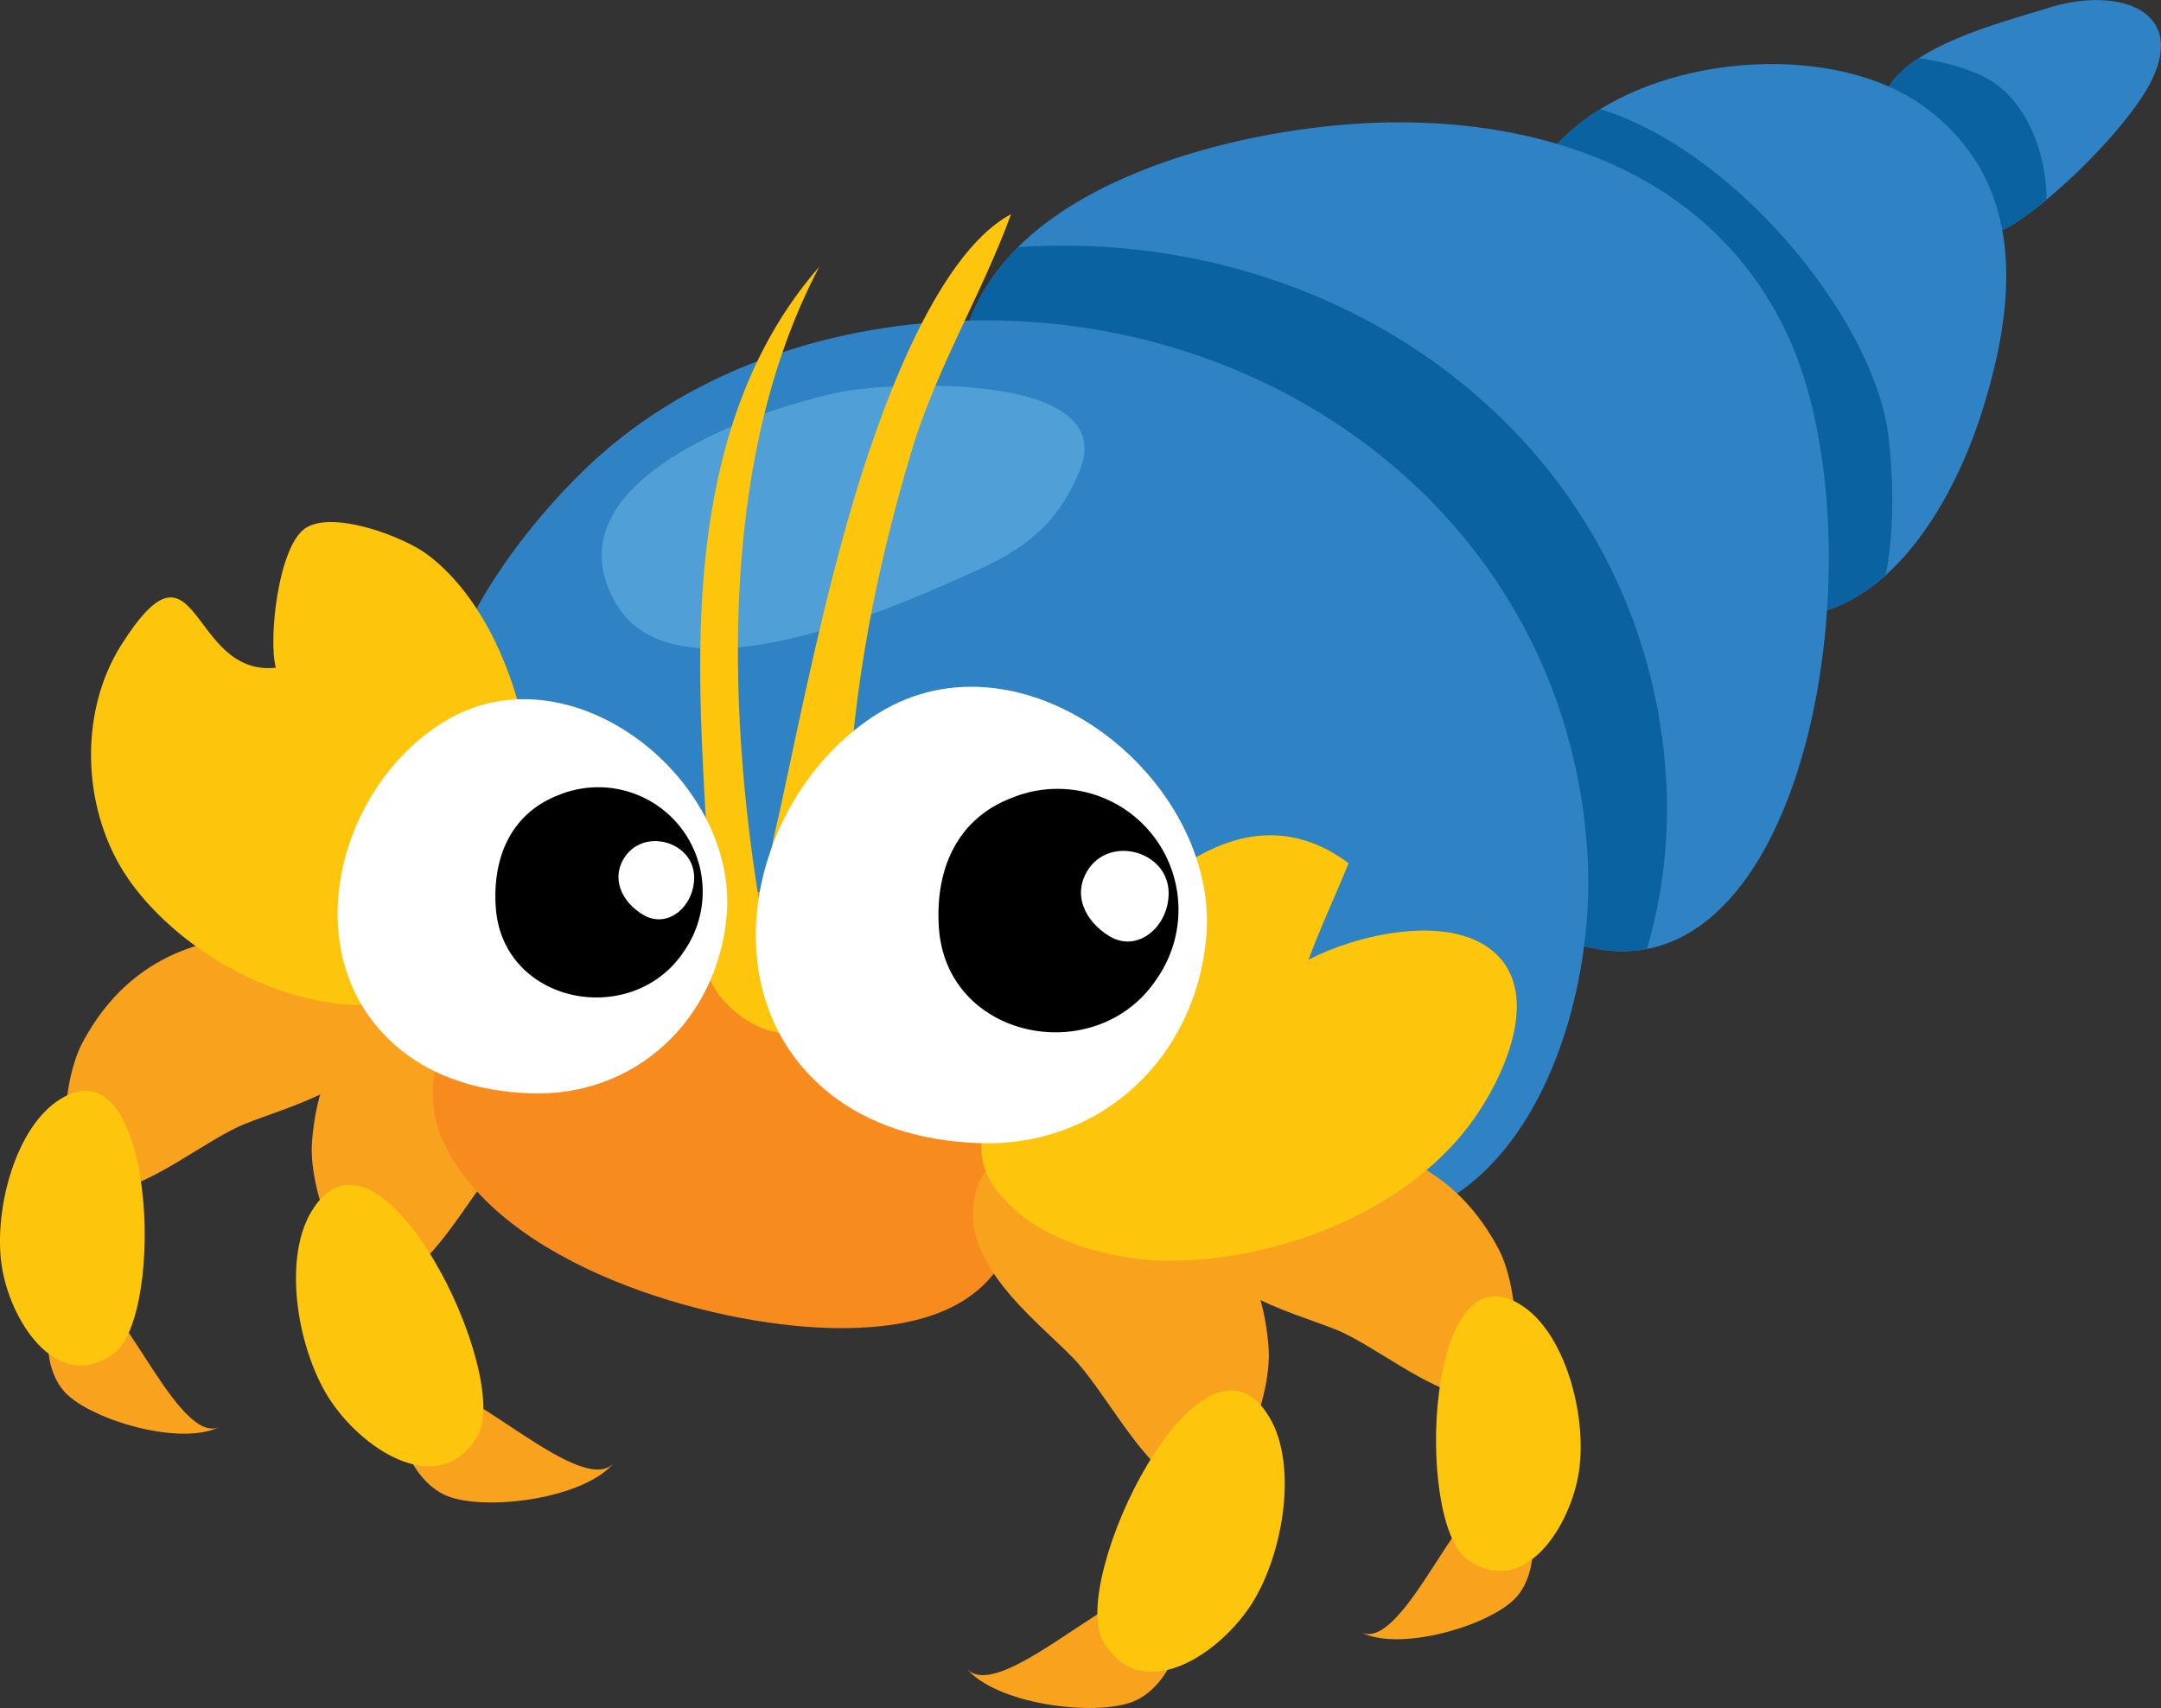 <svg xmlns="http://www.w3.org/2000/svg" width="383.29" height="302.95" viewBox="0 0 383.29 302.95">
  <rect x="0" y="0" width="383.29" height="302.95" fill="#333333" stroke="none"/>
  <defs>
    <style>
      .cls-1 {
        fill: #2f82c4;
      }

      .cls-2 {
        fill: #0a63a0;
      }

      .cls-3 {
        fill: #509fd6;
      }

      .cls-4 {
        fill: #f8a21d;
      }

      .cls-5 {
        fill: #fec50d;
      }

      .cls-6 {
        fill: #f78b1e;
      }

      .cls-7 {
        fill: #fff;
      }
    </style>
  </defs>
  <title>Asset 8animals5</title>
  <g id="Layer_2" data-name="Layer 2">
    <g id="Layer_1-2" data-name="Layer 1">
      <g>
        <path class="cls-1" d="M379.93,17.19C376.26,22.81,369.4,30.1,363,35.4A57.47,57.47,0,0,1,356.75,40c-11.66,7.18-28-13.07-22.27-23.84a16.73,16.73,0,0,1,5.89-5.85c6.88-4.46,17.18-7.09,23-8.92C376.32-2.7,389.69,2.28,379.93,17.19Z"/>
        <path class="cls-2" d="M363,35.4A57.47,57.47,0,0,1,356.75,40c-11.66,7.18-28-13.07-22.27-23.84a16.73,16.73,0,0,1,5.89-5.85c4.94.71,10,2.21,12.93,4.11C359.71,18.59,362.9,27.2,363,35.4Z"/>
        <path class="cls-1" d="M351.24,73.93c-3.31,10.16-9,21.09-16.78,28.1s-18,10.2-30.06,4.21c-22-11-48.3-57.2-29-79.79a35.59,35.59,0,0,1,8.4-7.06c16.59-10.26,43.18-11,57.6-.38C359.94,32.71,357.52,54.58,351.24,73.93Z"/>
        <path class="cls-2" d="M334.46,102c-7.93,7.14-18,10.2-30.06,4.21-22-11-48.3-57.2-29-79.79a35.59,35.59,0,0,1,8.4-7.06c23.9,7.23,48.89,37.5,51.19,58.37C335.78,85,336.07,93.84,334.46,102Z"/>
        <path class="cls-1" d="M292.11,168.32c-9.83,1.89-21.86-2.58-36-16.59-19.16-19-34.48-36-56.39-52-17.92-13-40.79-29.43-22-52.73a38.09,38.09,0,0,1,2.84-3.15c15.52-15.53,46-22,66.72-22.15,28.64-.21,56.58,10.1,69.52,37.18C332.56,91.82,323.41,162.3,292.11,168.32Z"/>
        <path class="cls-2" d="M292.11,168.32c-9.83,1.89-21.86-2.58-36-16.59-19.16-19-34.48-36-56.39-52-17.92-13-40.79-29.43-22-52.73a38.09,38.09,0,0,1,2.84-3.15c3.08-.21,6.17-.3,9.25-.27,54.9.55,102.79,39.09,105.76,95.53A88.82,88.82,0,0,1,292.11,168.32Z"/>
        <path class="cls-1" d="M138.83,160.91c-19.64-9.72-58.25-2.28-60.67-29.81-1.53-17.44,16.39-39.94,28.59-50.63,18.67-16.36,44-23.75,68.51-23.65,54.91.22,103,38.48,106.32,94.9,1.77,30.27-13.83,72-49.4,64.75C196,209.14,169.79,176.25,138.83,160.91Z"/>
        <path class="cls-3" d="M109.21,107C96.72,85.36,134.47,72.53,149,69.55c8.82-1.82,49.83-3.82,42.48,14-3.94,9.57-9.94,14-19.08,18C159.42,107.42,119.81,125.32,109.21,107Z"/>
        <g>
          <g>
            <path class="cls-4" d="M79.34,265.36C72.05,262.46,67,249,77,246.34c5.84-1.54,26.68,19.72,32,13C103.86,265.82,86.25,268.1,79.34,265.36Z"/>
            <path class="cls-4" d="M78.34,170.08c8.85-4.13,25.12-7.32,28.78,4.45,3.85,12.38-10.15,22.78-17,29.76-5.37,5.47-11.63,17.93-18.06,21.67-10.31,6-17.38-14.31-16.73-23.29C56.44,187.28,64.48,176.56,78.34,170.08Z"/>
            <path class="cls-5" d="M84.68,254.72C91,243.91,67.2,194.91,55.22,214.91c-5.23,8.74-2.31,25.07,3.5,33.66C64.87,257.68,78.2,265.81,84.68,254.72Z"/>
            <path class="cls-4" d="M11.69,247.14c-5.1-5.16-4.4-18.46,5.06-17,5.52.86,15.31,26.58,22.34,22.88C32.3,256.61,16.54,252,11.69,247.14Z"/>
            <path class="cls-4" d="M46.12,166c9-.23,24,3.09,22.74,14.42-1.32,11.91-17,15.55-25.43,18.93-6.57,2.64-16.49,10.88-23.32,11.67-11,1.27-9.44-18.56-5.56-25.93C21.19,172.5,32,166.39,46.12,166Z"/>
            <path class="cls-5" d="M20.16,240.1c9.35-6.82,7.33-57.15-10.22-44.64C2.26,200.93-1.31,215.85.43,225.28,2.28,235.27,10.56,247.1,20.16,240.1Z"/>
          </g>
          <path class="cls-6" d="M154.71,163.93c-22.55-11-54.95-7.44-71,12.35-6,7.41-9.24,17.44-5,26.4,10.17,21.64,46.64,32.35,68.59,32.87,18.62.45,33.25-5.25,33.94-25C181.82,193.29,170.66,171.67,154.71,163.93Z"/>
          <path class="cls-5" d="M22.83,156c14,20,51,34.1,66.52,8.18,10.83-18.08,3.49-53-13.49-65.78-4.43-3.33-17.08-8-21.8-4.64s-6.49,19.62-5.14,24.68c-15.5,1.6-13.64-25.83-27.44-4C13.79,126.65,14.56,144.13,22.83,156Z"/>
          <path class="cls-5" d="M146.83,180.44c-6.43,6.68-17.41.65-20.7-6.3-3.39-7.14-.25-16.21-.66-23.73-.66-12.31-1.5-24.63-1.23-37,.51-23.65,5.06-47.77,21.07-66.09C127,82.1,129,128.38,135.58,165.45c-.72-7.54,1.39-15.55,3-22.87,3.83-17.89,7.48-35.69,12.65-53.26,4.05-13.74,14.13-43.9,28.1-51.33-5.22,14.33-13.23,27.19-17.75,42.33-6.32,21.23-10.18,41.37-11.25,63.36C149.9,151.81,152.76,174.27,146.83,180.44Z"/>
          <g>
            <path class="cls-7" d="M71.55,186.59C51.92,171.37,59,140.44,78.46,128.2c22.4-14.1,52.64,10,50.42,34.3-1.67,18.36-16.16,32.1-34.81,31.43C84.46,193.58,77,190.83,71.55,186.59Z"/>
            <path d="M99.14,141a18.52,18.52,0,0,1,22.16,27.76c-9.16,13.79-32.2,9.4-33.37-7.85C87.35,152.27,90.49,144.31,99.14,141Z"/>
            <path class="cls-7" d="M110.94,151.84c3.55-5,12.2-2.48,12.18,3.84,0,5.07-4.73,9.24-9.13,6.53C110.33,160,108.19,155.74,110.94,151.84Z"/>
          </g>
          <g>
            <path class="cls-4" d="M201,301.81c7.29-2.89,12.35-16.38,2.34-19-5.84-1.53-26.68,19.72-32,13C176.5,302.28,194.11,304.55,201,301.81Z"/>
            <path class="cls-4" d="M202,206.54c-8.86-4.14-25.12-7.32-28.78,4.44-3.85,12.38,10.14,22.78,17,29.77,5.37,5.46,11.63,17.93,18.05,21.66,10.31,6,17.39-14.3,16.74-23.28C223.92,223.74,215.89,213,202,206.54Z"/>
            <path class="cls-5" d="M195.68,291.17c-6.31-10.8,17.48-59.8,29.46-39.81,5.24,8.74,2.31,25.07-3.49,33.67C215.5,294.13,202.17,302.27,195.68,291.17Z"/>
            <path class="cls-4" d="M268.67,283.59c5.11-5.15,4.41-18.45-5.06-17-5.51.86-15.31,26.59-22.33,22.88C248.06,293.07,263.83,288.48,268.67,283.59Z"/>
            <path class="cls-4" d="M234.25,202.48c-9-.23-24,3.1-22.75,14.42,1.33,11.92,17,15.55,25.44,18.93,6.57,2.64,16.49,10.89,23.32,11.68,11,1.26,9.44-18.56,5.56-25.93C259.17,209,248.4,202.84,234.25,202.48Z"/>
            <path class="cls-5" d="M260.2,276.55c-9.34-6.81-7.32-57.15,10.23-44.64,7.67,5.47,11.24,20.39,9.5,29.83C278.09,271.73,269.81,283.56,260.2,276.55Z"/>
          </g>
          <path class="cls-5" d="M239.21,153.11c-2.3,5.6-5.05,11.49-7.12,17.12,8.07-4.27,24.61-8.37,32.74-1.49,9.17,7.77,1.3,23.61-4.34,31-11.77,15.45-34,23.85-53.06,23.89-8.75,0-20.19-2.73-27.15-8.81-10.16-8.88-6.12-16.14-.18-25.84C190.55,171.94,214.52,134.78,239.21,153.11Z"/>
          <g>
            <path class="cls-7" d="M147.56,194.27c-22.73-17.63-14.52-53.44,8-67.62,25.93-16.32,60.95,11.59,58.38,39.72-1.93,21.26-18.71,37.17-40.31,36.39C162.51,202.36,153.89,199.17,147.56,194.27Z"/>
            <path d="M179.51,141.5a21.44,21.44,0,0,1,25.65,32.14c-10.61,16-37.28,10.88-38.63-9.09C165.85,154.53,169.49,145.31,179.51,141.5Z"/>
            <path class="cls-7" d="M193.17,154c4.11-5.81,14.13-2.87,14.11,4.46,0,5.86-5.49,10.69-10.58,7.55C192.46,163.41,190,158.54,193.17,154Z"/>
          </g>
        </g>
      </g>
    </g>
  </g>
</svg>
